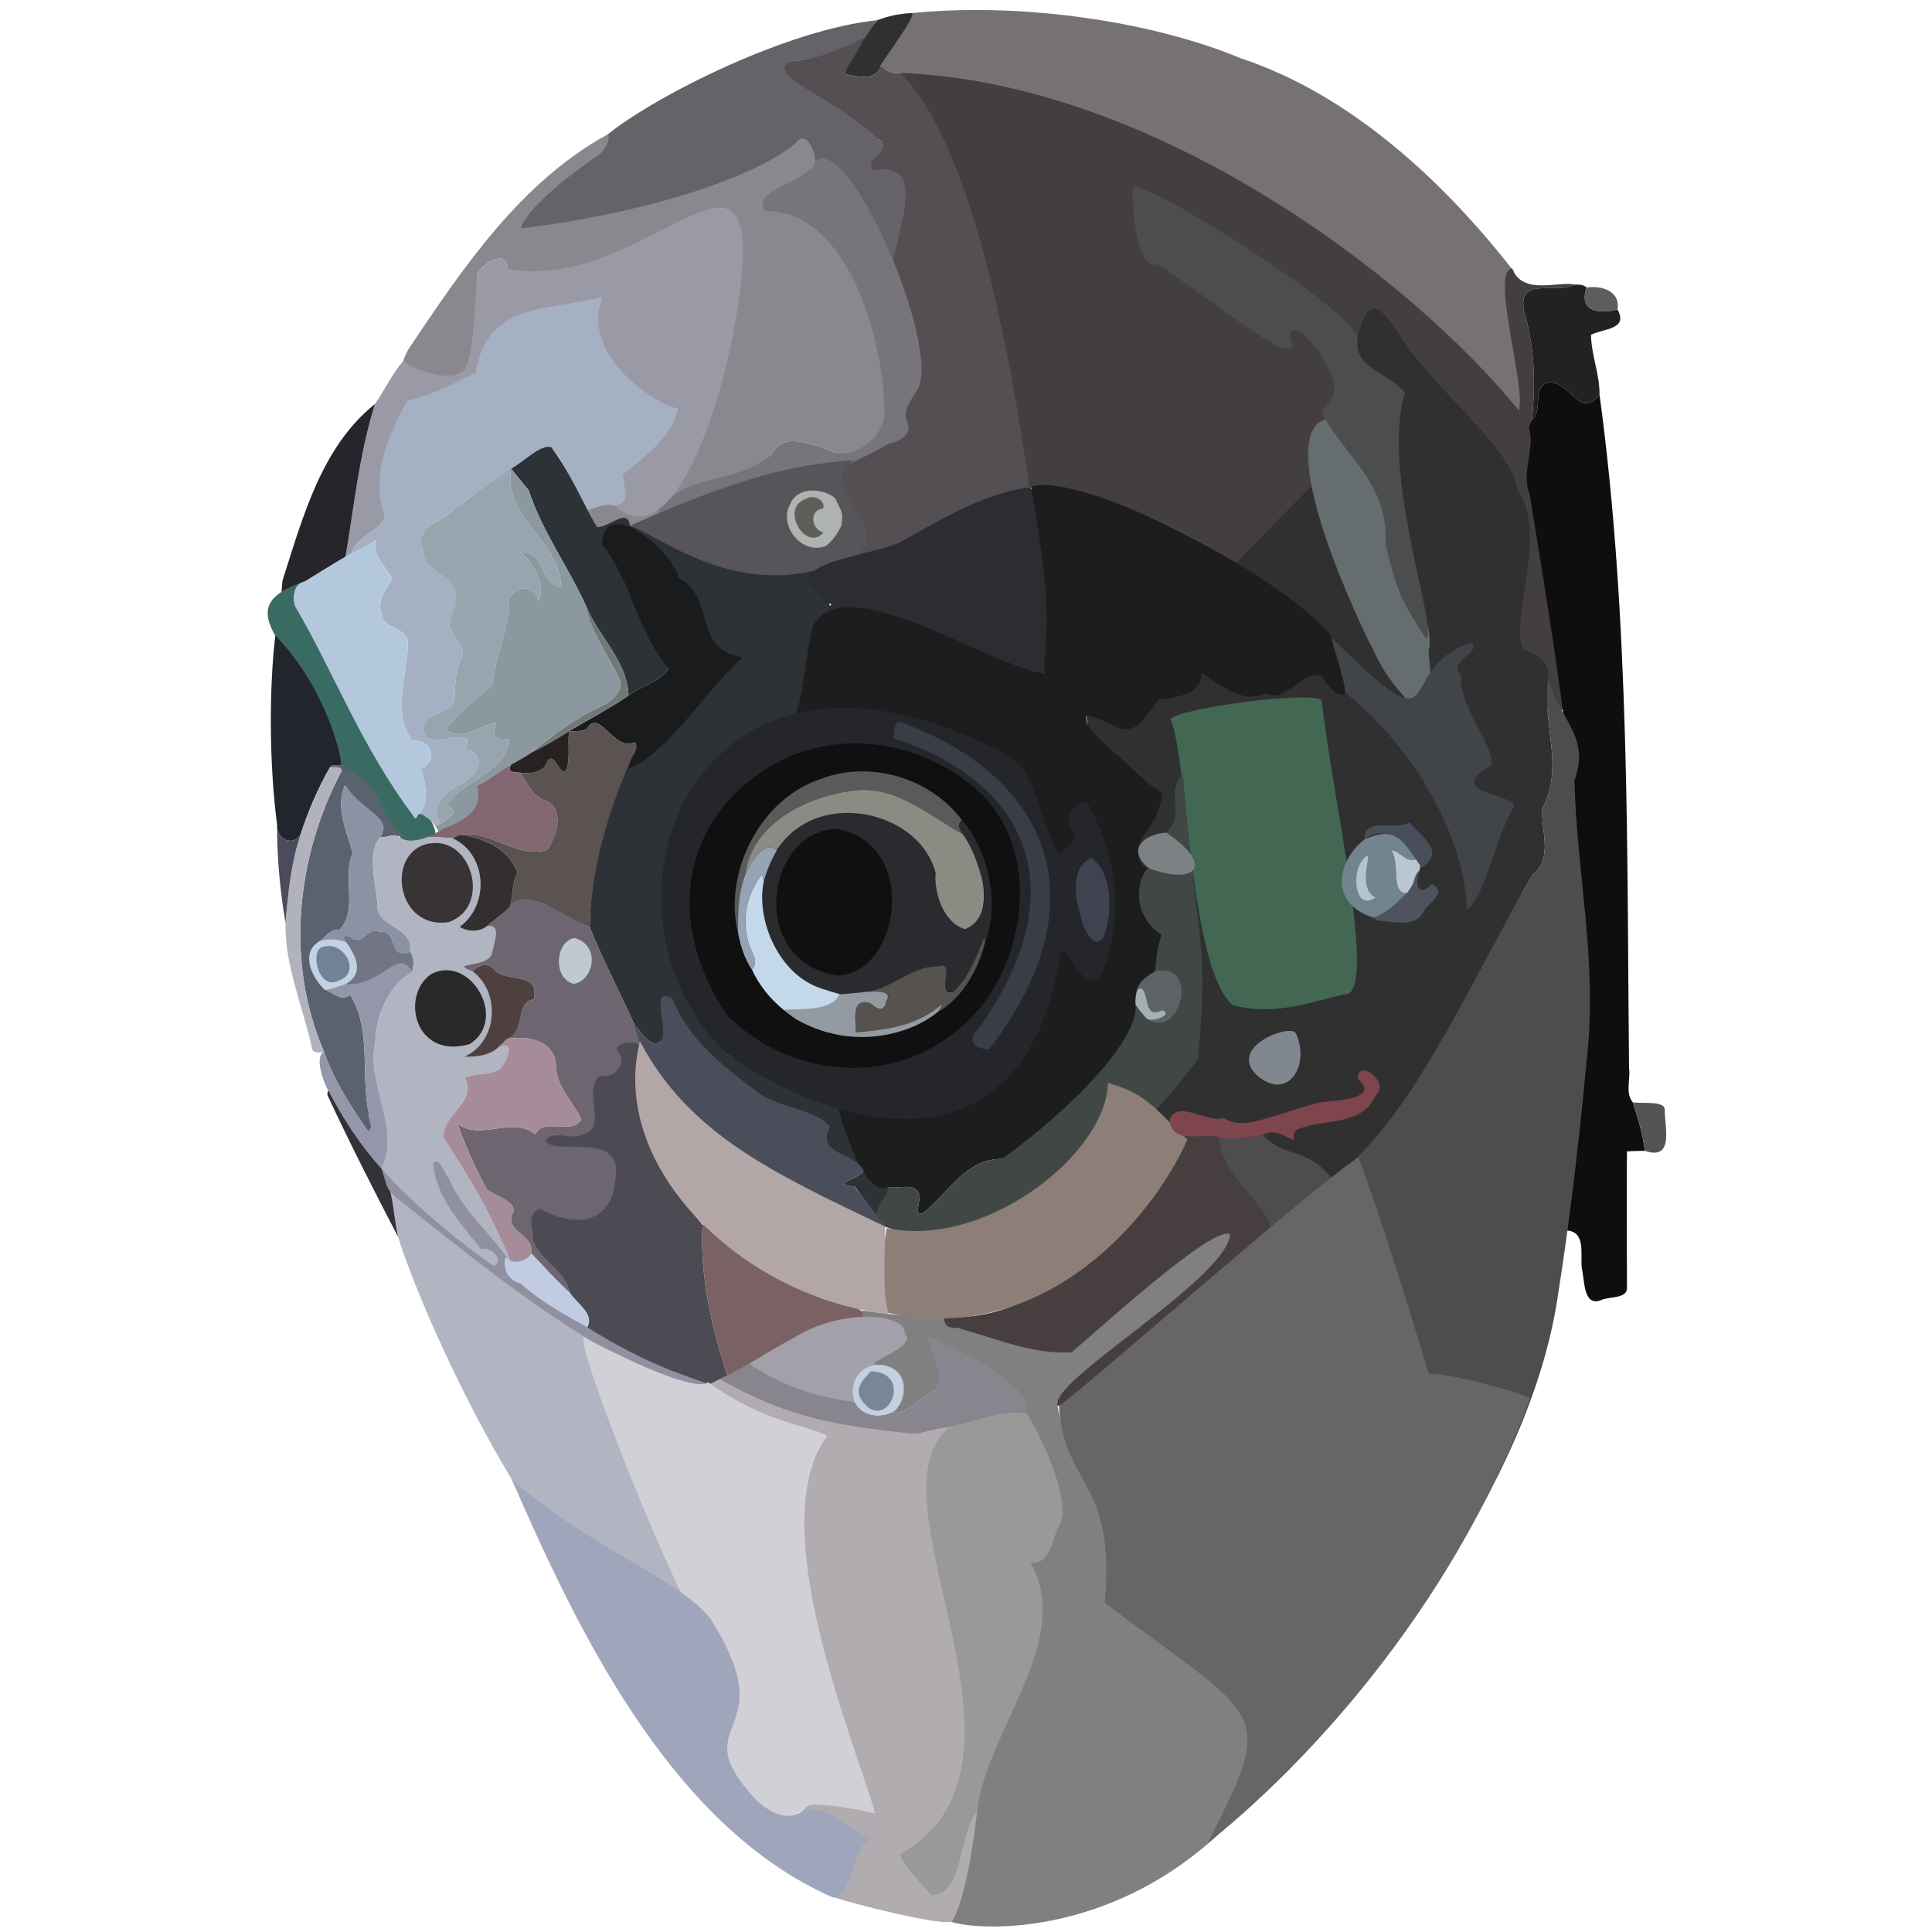 <?xml version="1.0" encoding="UTF-8" standalone="no"?>
<svg
   xmlns:dc="http://purl.org/dc/elements/1.1/"
   xmlns:cc="http://creativecommons.org/ns#"
   xmlns:rdf="http://www.w3.org/1999/02/22-rdf-syntax-ns#"
   xmlns:svg="http://www.w3.org/2000/svg"
   xmlns="http://www.w3.org/2000/svg"
   xmlns:sodipodi="http://sodipodi.sourceforge.net/DTD/sodipodi-0.dtd"
   xmlns:inkscape="http://www.inkscape.org/namespaces/inkscape"
   width="861pt"
   height="861pt"
   viewBox="0 0 861 861"
   version="1.1"
   id="svg2"
   inkscape:version="0.91 r13725"
   sodipodi:docname="head.svg">
  <defs
     id="defs302" />
  <sodipodi:namedview
     pagecolor="#ffffff"
     bordercolor="#666666"
     borderopacity="1"
     objecttolerance="10"
     gridtolerance="10"
     guidetolerance="10"
     inkscape:pageopacity="0"
     inkscape:pageshadow="2"
     inkscape:window-width="1839"
     inkscape:window-height="1056"
     id="namedview300"
     showgrid="false"
     inkscape:zoom="2.480869"
     inkscape:cx="316.60665"
     inkscape:cy="613.32657"
     inkscape:window-x="81"
     inkscape:window-y="24"
     inkscape:window-maximized="1"
     inkscape:current-layer="svg2" />
  <path
     fill="transparent"
     d=" M 0.00 0.00 L 861.00 0.00 L 861.00 861.00 L 0.00 861.00 L 0.00 0.00 Z"
     id="path4" />
  <path
     style="fill:#767273"
     d="M 543.125 5.562 C 531.082 5.578 519.244 6.127 507.812 7.281 C 497.781 19.293 493.744 26.818 490.75 36.156 C 492.863 39.119 496.163 41.062 499.875 40.688 C 614.855 44.175 770.261 136.196 845.625 228.688 C 858.013 221.175 829.606 152.113 843.469 151.375 C 804.361 101.006 752.188 52.675 691.375 32.531 C 651.071 15.697 595.313 5.497 543.125 5.562 z "
     id="path8"
     transform="scale(0.8,0.8)" />
  <path
     d="m 391.05,8.99 c 4.65,-1.86 10.03,-2.94 15.19,-3.16 2.951,0.176 -12.191,20.134 -13.64,23.09 -1.75,7.67 -10.52,5.14 -16.46,4.04 4.437,-9.818 8.234,-16.613 14.91,-23.97 z"
     id="path10"
     inkscape:connector-curvature="0"
     style="fill:#302f32"
     sodipodi:nodetypes="ccccc" />
  <path
     d="m 391.05,8.99 c -2.37,2.61 -3.922,5.81 -6.172,8.51 -10.09,4.95 -21.198,9.07 -32.558,9.82 18.897,23.54 30.92,23.388 38.8,34.56 21.741,15.47 31.66,47.201 2.239,80.898 C 376.785,62.354 285.787,92.241 255.25,109.38 c -12.706,1.319 -20.836,-2.672 -23.2,-7.62 3.748,-22.145 37.791,-27.545 38.84,-41.93 22.569,-18.008 80.805,-46.869 120.16,-50.84 z"
     id="path12"
     inkscape:connector-curvature="0"
     style="fill:#656268"
     sodipodi:nodetypes="ccccccccc" />
  <path
     d="m 352.32,27.32 c 11.36,-0.75 22.696,-5.44 32.786,-10.39 -2.36,5.49 -6.306,10.69 -8.966,16.03 5.94,1.1 14.71,3.63 16.46,-4.04 1.69,2.37 4.34,3.92 7.31,3.62 76.783,0.689 42.318,113.085 76.029,181.189 -33.872,5.244 -62.764,23.987 -93.594,38.691 -4.004,-16.177 -20.032,-32.005 -24.499,-43.133 10.345,-1.625 28.257,-8.993 29.663,-9.022 14.414,-9.016 7.749,-11.941 13.204,-24.521 C 372.246,146.592 428.042,69.051 389.37,75.84 383.74,71.08 399.96,66.96 391.12,61.88 372.229,43.36 339.959,33.431 352.32,27.32 Z"
     id="path14"
     inkscape:connector-curvature="0"
     style="fill:#534f52"
     sodipodi:nodetypes="ccccccccccccc" />
  <path
     d="M 401.179,32.477 C 515.239,36.903 629.149,124.155 676.84,182.86 c 3.326,-10.435 -12.864,-62.551 -2.9,-63.18 4.56,12.24 21.02,5.39 27.95,7.16 -8.78,4.49 -25.73,-4.05 -22.68,11.98 4.72,15.73 5.19,32.07 3.49,48.26 7.012,72.777 25.792,133.048 13.841,129.133 C 690.144,320.397 598.099,288.72 592.87,282.99 556.382,248.042 491.12,215.049 458.72,216.939 449.475,151.705 432.031,62.733 401.179,32.477 Z"
     id="path20"
     inkscape:connector-curvature="0"
     style="fill:#423f3e"
     sodipodi:nodetypes="cccccccccc" />
  <path
     d="m 408.73,173.82 c -2.42,4.22 -6.46,8.52 -4.58,13.71 2.86,6.4 -3.42,9.25 -8.29,10.28 -29.732,17.493 -41.779,13.803 -52.05,13.54 -18.701,6.255 -27.078,10.766 -50.34,20.11 0.33,-4.67 -2.1,-7.51 4.04,-9 9.3,-7.404 33.761,-18.198 46.33,-19.63 4.7,-11.65 20.36,-3.94 29.21,-0.87 55.726,-17.818 -17.847,-81.387 -32.17,-107.86 -7.003,-9.228 13.218,-12.597 19.74,-18.49 13.113,-29.357 60.268,80.536 48.11,98.21 z"
     id="path26"
     inkscape:connector-curvature="0"
     style="fill:#77747a"
     sodipodi:nodetypes="ccccccccccc" />
  <path
     d="m 182.68,154.65 c 23.96,-35.7 49.37,-73.51 88.21,-94.82 0,0 1.943,2.633 -3.099,8.481 C 256.135,76.384 235.75,91.31 232.05,101.76 279.104,96.41 333.901,81.221 354.67,63.71 c 4.67,-7.85 12.68,9.57 5.95,11.9 -7.184,7.045 -25.039,9.682 -19.74,18.49 37.834,-0.83 53.908,60.606 53.207,91.278 -1.25,9.38 -10.955,17.647 -21.037,16.582 -8.85,-3.07 -24.51,-10.78 -29.21,0.87 -18.765,13.404 -28.618,7.106 -46.33,19.63 -6.14,1.49 -3.71,4.33 -4.04,9 -3.88,2.22 -8.24,3.23 -12.69,2.8 -0.93,-8.17 -9.01,0.31 -14.57,0.65 -1.56,-2.53 -2.95,-5.15 -4.36,-7.75 3.91,-1.12 7.97,-3.13 12.09,-1.9 0,0 -16.325,-73.662 -47.66,-105.45 -0.42,-9.15 -11.88,-2.58 -13.58,2.76 -0.751,7.878 11.716,37.992 -7.52,43.69 -6.277,3.867 -16.241,1.723 -23.65,-0.73 C 177.131,164.743 180.79,157.41 182.68,154.65 Z"
     id="path28"
     inkscape:connector-curvature="0"
     style="fill:#8a878e"
     sodipodi:nodetypes="ccccccccccccccccccccc" />
  <path
     d="M 329.417,99.276 C 338.625,119.305 308.869,258.047 273.94,225.26 c 5.939,-5.933 3.81,-8.51 3.75,-13.82 22.997,-68.113 -111.426,-0.487 -106.1,18.9 -2.34,6.74 -12.94,8.46 -14.58,16.11 -1,0.56 -2.01,1.12 -3.02,1.67 3.88,-22.76 6.14,-46.02 13.14,-68.09 4.3,-6.3 7.64,-13.39 12.59,-19.18 4.392,3.732 19.599,9.118 25.46,5.41 6.285,-2.978 5.878,-27.488 7.52,-43.69 1.7,-5.34 13.16,-11.91 13.58,-2.76 49.609,9.229 94.217,-45.882 103.137,-20.534 z"
     id="path30"
     inkscape:connector-curvature="0"
     style="fill:#9a9aa6"
     sodipodi:nodetypes="cccccccccccc" />
  <path
     d="m 623.7,149.32 c 13.652,22.539 51.171,51.345 52.33,68.62 14.41,19.695 -3.415,57.359 2.75,71.26 5.85,2.28 11.88,5.14 11.22,12.84 -3.11,19.93 7.43,39.62 -2.63,58.18 -0.8,9.52 5.09,22.66 -4.47,29.71 -27.9,48.706 -53.18,113.021 -110.798,165.607 -16.858,-2.344 -57.275,11.902 -64.454,-1.437 C 475.252,513.892 496.672,376.616 483.98,318.98 c 11.985,-9.899 67.426,-70.559 142.1,-143.91 -6.75,-9.36 -23.18,-9.97 -21.06,-24.88 3.087,-9.911 5.574,-22.152 18.68,-0.87 z"
     id="path46"
     inkscape:connector-curvature="0"
     style="fill:#303031"
     sodipodi:nodetypes="cccccccccccc" />
  <path
     fill="#232223"
     d=" M 679.21 138.82 C 676.16 122.79 693.11 131.33 701.89 126.84 C 703.66 126.79 705.68 126.81 707.06 128.13 C 703.59 138.34 711.76 140.23 720.84 137.94 C 725.88 146.89 714.41 146.44 709.04 149.20 C 709.15 158.20 712.96 166.90 712.83 175.86 C 703.79 187.32 699.75 169.29 689.88 170.45 C 682.43 172.63 687.92 182.96 682.70 187.08 C 684.40 170.89 683.93 154.55 679.21 138.82 Z"
     id="path40" />
  <path
     fill="#5e5d5c"
     d=" M 707.06 128.13 C 713.95 127.13 722.23 129.79 720.84 137.94 C 711.76 140.23 703.59 138.34 707.06 128.13 Z"
     id="path42" />
  <path
     d="m 268.65,132.14 c -11.181,27.664 27.646,50.209 33.43,49.77 -2.69,13.27 -14.28,21.06 -24.39,29.53 0.06,5.31 4.07,12.96 -3.75,13.82 -4.12,-1.23 -8.18,0.78 -12.09,1.9 -5.73,-9.07 -9.22,-19.87 -16.2,-27.94 -5.95,-0.37 -11.682,7.538 -17.182,9.418 -7.942,7.099 -11.598,7.303 -25.258,17.512 -5.59,7.02 -19.45,7.75 -14.62,19.53 8.813,15.989 25.782,14.096 12.33,30.21 -3.04,6.67 8.83,11.92 4.33,18.22 -2.18,5.62 -2.7,11.63 -2.66,17.6 -2.16,7.27 -16.02,5.57 -13.64,15.24 3.33,7.69 24.07,-4.88 18.35,6.97 11.57,2.37 4.21,13.27 -3.22,16.18 -6.21,3.31 -12.82,9.95 -7.72,16.9 -0.57,0.32 -1.7,0.98 -2.27,1.31 -0.65,-0.89 -1.34,-1.74 -2.06,-2.56 -2.39,-0.48 -4.78,-0.68 -7.14,-1.2 7.21,-4.91 4.8,-15.32 2.78,-21.82 7.51,-3.79 5.26,-13.32 -3.95,-12.59 -9.59,-12.87 -1.56,-30.21 -2.01,-44.82 -1.75,-5.93 -10.78,-5.16 -11.58,-11.58 -2.53,-5.99 2.02,-10.98 4.73,-15.83 -2.94,-5.47 -9.09,-10.06 -7.29,-17.09 -3.53,1.86 -6.78,4.28 -10.56,5.63 1.64,-7.65 12.24,-9.37 14.58,-16.11 -6.65,-17.72 1.13,-36.16 10,-51.74 12.612,-3.273 19.076,-6.773 30.39,-12.59 5.308,-32.469 33.367,-26.954 56.67,-33.87 z"
     id="path44"
     inkscape:connector-curvature="0"
     style="fill:#a5b0c3"
     sodipodi:nodetypes="cccccccccccccccccccccccccccccc" />
  <path
     d="m 617.46,242.45 c 7.663,11.346 10.04,28.494 13.97,26.15 4.594,5.889 6.745,15.293 5.25,21.74 0.57,15.3 6.91,29.21 5.21,44.79 -7.78,-4.86 -6.93,-16.21 -13.78,-22.15 -13.489,-14.137 -14.89,-22.078 -18.45,-27.75 -74.341,-157.829 32.812,-89.584 7.8,-42.78 z"
     id="path52"
     inkscape:connector-curvature="0"
     style="fill:#666d6e"
     sodipodi:nodetypes="ccccccc" />
  <path
     d="m 682.7,187.08 c 5.22,-4.12 -0.27,-14.45 7.18,-16.63 9.87,-1.16 13.91,16.87 22.95,5.41 13.682,100.422 12.191,206.989 13.15,300.14 0.78,4.93 -1.87,11.08 1.71,15.29 2.19,7.02 4.51,14.18 5.31,21.58 -2.67,0.01 -5.32,0.09 -7.95,0.24 -0.17,19.97 -0.01,39.94 0,59.92 0.82,6.16 -7.96,4.52 -11.67,6.42 -7.89,2.97 -7.12,-9.08 -8.47,-14.33 -0.66,-6.36 2.14,-17.03 -7.78,-16.78 19.925,-111.684 2.304,-220.011 -15.45,-328.12 -3.96,-9.31 2.72,-21.54 -0.35,-29.37 0.35,-1.29 0.85,-2.53 1.37,-3.77 z"
     id="path60"
     inkscape:connector-curvature="0"
     style="fill:#0e0e0e"
     sodipodi:nodetypes="cccccccccccccc" />
  <path
     d="m 125.87,258.83 c 9.01,-28.08 17.33,-59.72 41.26,-78.8 -7,22.07 -9.26,45.33 -13.14,68.09 -6.1,3.49 -11.99,7.32 -17.99,10.96 -7.629,3.766 -2.574,11.363 -10.91,12.07 0.07,-4.12 0.42,-8.22 0.78,-12.32 z"
     id="path66"
     inkscape:connector-curvature="0"
     style="fill:#26252c"
     sodipodi:nodetypes="cccccc" />
  <path
     d="m 245.65,199.22 c 8.959,11.941 13.496,24.172 20.56,35.69 5.56,-0.34 13.64,-8.82 14.57,-0.65 22.1,6.84 65.263,14.396 82.328,19.868 -1.939,11.486 7.439,9.082 6.503,15.565 33.826,9.941 -58.446,176.302 -45.431,200.167 25.909,16.865 49.265,11.485 68.12,23.89 3.95,3.66 -4.58,7.97 0.62,11.55 -10.835,3.859 -3.507,23.065 2.78,23.74 l 0.6,0.55 c -0.363,3.965 7.344,17.103 -1.88,17.01 -4.502,-5.898 -9.705,-12.191 -13.38,-17.72 -11.68,-1.2 1.71,-3.45 3.96,-7.11 -22.296,-5.716 -70.892,-41.973 -85.689,-75.958 C 295.303,449.806 298.79,459.22 294.29,464.33 c -4.88,2.89 -8.22,-4.41 -11.39,-7.37 -6.53,-14.67 -14.43,-29.38 -20.09,-43.77 1.894,-72.138 18.218,-89.417 68.36,-120.22 -20.795,6.062 -15.297,-27.179 -28.63,-35.58 -7.35,-9.26 -14.73,-22.9 -28.48,-21.55 4.744,28.423 -1.752,12.846 24.01,62.25 -4.35,5.91 -12.28,7.55 -17.99,11.87 -0.46,-15.5 -13.57,-26.36 -19.04,-40.19 -7.94,-17.37 -19.55,-33.21 -25.47,-51.37 -2.72,-3.07 -5.16,-6.37 -7.8,-9.51 5.799,-3.173 13.034,-10.885 17.88,-9.67 z"
     id="path72"
     inkscape:connector-curvature="0"
     style="fill:#2d3237"
     sodipodi:nodetypes="cccccccccccccccccccccccccc" />
  <path
     d="m 227.77,208.89 c -3.86,21.69 22.35,32.61 22.31,53.03 -9.87,-2.42 -6.88,-16.66 -18.29,-15.98 6.62,5.02 11.26,15.59 8.34,21.96 -2.92,-7.27 -9.42,-7.52 -13.19,-0.95 -0.02,13.16 -6.21,25.35 -7.59,38.4 -7.22,6 -14.87,11.96 -20.55,19.67 6.11,5.8 15.01,-1.78 22.31,-2.88 -1.81,5.4 -0.91,8.47 5.89,7.11 -1.08,15.15 -20.62,18.17 -28.24,29.77 6.83,1.93 1.65,5.6 -2.4,7.98 -5.1,-6.95 1.51,-13.59 7.72,-16.9 7.43,-2.91 14.79,-13.81 3.22,-16.18 5.72,-11.85 -15.02,0.72 -18.35,-6.97 -2.38,-9.67 11.48,-7.97 13.64,-15.24 -0.04,-5.97 0.48,-11.98 2.66,-17.6 4.5,-6.3 -7.37,-11.55 -4.33,-18.22 9.11,-21.795 -10.201,-17.036 -12.33,-30.21 -4.83,-11.78 9.03,-12.51 14.62,-19.53 11.124,-8.04 23.168,-16.116 24.56,-17.26 z"
     id="path74"
     inkscape:connector-curvature="0"
     style="fill:#98a5af"
     sodipodi:nodetypes="cccccccccccccccccccc" />
  <path
     d="m 250.08,261.92 c 0.04,-20.42 -26.17,-31.34 -22.31,-53.03 2.64,3.14 5.08,6.44 7.8,9.51 5.92,18.16 17.53,34 25.47,51.37 1.98,12.2 10.63,22.67 15.44,33.85 0.91,9.53 -12.55,11.85 -18.43,16.47 -7.56,4.15 -14.08,9.88 -20.9,15.1 -3.02,2.03 -6.16,3.86 -9.37,5.55 -5.33,2.71 -9.69,7.01 -15.28,9.35 6.516,19.494 -5.643,14.893 -17.12,20.41 -0.32,-0.55 -0.96,-1.64 -1.29,-2.19 0.57,-0.33 1.7,-0.99 2.27,-1.31 4.05,-2.38 9.23,-6.05 2.4,-7.98 7.62,-11.6 27.16,-14.62 28.24,-29.77 -6.8,1.36 -7.7,-1.71 -5.89,-7.11 -7.3,1.1 -16.2,8.68 -22.31,2.88 5.68,-7.71 13.33,-13.67 20.55,-19.67 1.38,-13.05 7.57,-25.24 7.59,-38.4 3.77,-6.57 10.27,-6.32 13.19,0.95 2.92,-6.37 -1.72,-16.94 -8.34,-21.96 11.41,-0.68 8.42,13.56 18.29,15.98 z"
     id="path76"
     inkscape:connector-curvature="0"
     style="fill:#8c98a0"
     sodipodi:nodetypes="ccccccccccccccccccccc" />
  <path
     d="m 380.521,204.965 c -18.079,11.835 19.632,31.286 0.225,42.65 -47.58,24.168 -86.192,-8.816 -99.966,-13.356 58.945,-26.252 79.313,-27.111 99.741,-29.295 z"
     id="path78"
     inkscape:connector-curvature="0"
     style="fill:#57555a"
     sodipodi:nodetypes="cccc" />
  <path
     d="m 458.9,217.158 c 10.71,8.931 8.207,74.376 6.2,82.822 -7.713,1.807 -70.072,-25.447 -96.97,-25.81 3.04,-2.53 1.95,-11.74 6.96,-8.27 3.44,4.13 -4.761,6.205 -9.131,-0.335 -19.388,-13.594 16.659,-17.161 31.871,-22.625 5.677,-1.095 34.925,-22.633 61.07,-25.782 z"
     id="path80"
     inkscape:connector-curvature="0"
     style="fill:#2c2d32"
     sodipodi:nodetypes="ccccccc" />
  <path
     d="M 459.545,216.836 C 484.374,210.129 572.64,257.866 592.87,282.99 c 3.02,8.11 8.06,15.6 7.81,24.7 -3.38,6.18 -9.24,-3.29 -12.01,-6.37 -8.26,-3.06 -15.81,12.59 -24.43,7.62 -8.986,4.068 -16.065,-0.35 -28.72,-9.15 0.29,10.28 -12.25,10.95 -19.54,12.16 -15.107,23.178 -15.954,9.153 -32,7.03 -0.12,6.67 7.07,10.38 10.85,15.24 8.46,5.89 13.88,13.88 23.13,19 -0.4,6.94 -3.9,13.27 -8.08,18.67 -3.02,3.9 -4.47,13.78 2.13,15.1 -10.138,13.975 6.859,21.982 5.56,29.6 -1.5,5.26 -2.56,10.63 -2.65,16.13 -3.24,2.05 -6.97,4.17 -8.05,8.15 -0.7,2.25 -1.01,4.62 -0.79,6.97 2.568,13.933 -37.377,57.509 -59.53,68.64 -16.31,-0.08 -23.82,15.22 -35.06,24.05 -4.93,2.59 -0.66,-6.44 -1.9,-8.17 -1.54,-5.8 -9.84,-2.21 -13.89,-3.32 -22.967,9.694 -47.506,-144.056 -41.501,-210.838 2.915,-0.208 6.264,-39.095 8.771,-40.324 14.866,-24.36 79.693,19.882 102.129,22.102 3.138,-32.952 0.21,-47.261 -5.555,-83.144 z"
     id="path82"
     inkscape:connector-curvature="0"
     style="fill:#1e1d1e"
     sodipodi:nodetypes="cccccccccccccccccccccccc" />
  <path
     d="m 352.34,224.33 c 3.18,-7.6 14.39,-6.84 19.83,-2.34 3.641,7.367 3.385,6.568 2.84,12.1 -1.57,3.49 -3.84,6.71 -6.8,9.14 -10.82,4.47 -21.73,-9.21 -15.87,-18.9 z"
     id="path84"
     inkscape:connector-curvature="0"
     style="fill:#afb3af"
     sodipodi:nodetypes="ccccc" />
  <path
     fill="#5f5e5b"
     d=" M 359.38 222.24 C 362.36 220.23 367.95 222.79 366.86 226.59 C 360.52 227.23 361.36 235.89 366.95 237.29 C 359.34 246.43 346.97 226.33 359.38 222.24 Z"
     id="path86" />
  <path
     d="m 268.23,242.73 c 0.998,-22.188 30.137,1.038 34.31,14.66 16.878,9.683 5.816,32.121 28.63,35.58 -15.621,12.867 -33.634,43.388 -51.186,49.486 1.05,-5.19 4.786,-9.31 3.026,-11.676 -9.93,4.49 -15.77,-15.98 -21.8,-5.57 -2.37,0.62 -4.89,0.81 -7.55,0.59 8.8,-5.28 17.97,-9.98 26.42,-15.84 5.71,-4.32 13.64,-5.96 17.99,-11.87 -14.192,-16.679 -17.678,-41.535 -29.84,-55.36 z"
     id="path88"
     inkscape:connector-curvature="0"
     style="fill:#1a1b1d"
     sodipodi:nodetypes="cccccccccc" />
  <path
     fill="#b4c8dd"
     d=" M 157.01 246.45 C 160.79 245.10 164.04 242.68 167.57 240.82 C 165.77 247.85 171.92 252.44 174.86 257.91 C 172.15 262.76 167.60 267.75 170.13 273.74 C 170.93 280.16 179.96 279.39 181.71 285.32 C 182.16 299.93 174.13 317.27 183.72 330.14 C 192.93 329.41 195.18 338.94 187.67 342.73 C 189.69 349.23 192.10 359.64 184.89 364.55 C 168.22 348.11 160.75 324.20 148.73 304.28 C 142.78 293.13 136.64 281.93 131.61 270.34 C 130.03 266.12 130.71 259.82 136.00 259.08 C 142.00 255.44 147.89 251.61 153.99 248.12 C 155.00 247.57 156.01 247.01 157.01 246.45 Z"
     id="path90" />
  <path
     d="m 136,259.08 c -5.29,0.74 -5.97,7.04 -4.39,11.26 17.986,30.913 29.484,62.72 53.28,94.21 2.36,0.52 -0.732,-5.084 7.14,1.2 8.391,14.511 -10.642,14.165 -14.064,6.736 C 168.126,357.781 156.972,346.178 151.95,340.89 141.525,291.681 94.756,272.696 136,259.08 Z"
     id="path94"
     inkscape:connector-curvature="0"
     style="fill:#396b63"
     sodipodi:nodetypes="ccccccc" />
  <path
     fill="#707976"
     d=" M 261.04 269.77 C 266.51 283.60 279.62 294.46 280.08 309.96 C 271.63 315.82 262.46 320.52 253.66 325.80 C 248.33 329.24 242.90 332.52 237.15 335.19 C 243.97 329.97 250.49 324.24 258.05 320.09 C 263.93 315.47 277.39 313.15 276.48 303.62 C 271.67 292.44 263.02 281.97 261.04 269.77 Z"
     id="path96" />
  <path
     d="m 451.88,338.18 c 10.71,10.82 12.43,28.96 20.05,43.11 2.38,-3.3 8.73,-5.9 6.47,-10.66 -4.79,-6.36 -0.83,-11.52 5.78,-13.64 10.05,18.14 15.86,39.97 11.41,60.55 -6.884,41.26 -20.314,2.525 -22.83,6.2 -15.122,102.377 -99.008,80.953 -148.58,46.12 C 292.33,440.01 285.3,389.12 307.8,351.8 347.365,293.149 416.599,318.426 451.88,338.18 z"
     id="path98"
     inkscape:connector-curvature="0"
     style="fill:#24262c"
     sodipodi:nodetypes="ccccccccc" />
  <path
     d="m 122.698,283.162 c 23.957,24.993 30.006,56.461 29.252,57.728 -1.58,0.28 -3.79,-0.38 -4.9,1.03 -5.42,9.48 -9.76,19.57 -13.11,29.97 -3.69,5.81 -10.97,1.7 -10.45,-4.3 -3.59,-27.324 -3.56,-61.234 -0.792,-84.428 z"
     id="path100"
     inkscape:connector-curvature="0"
     style="fill:#22252c"
     sodipodi:nodetypes="cccccc" />
  <path
     d="m 655.78,286.26 c 4.67,5.05 -11.37,8.3 -4.51,14.42 -2.349,12.641 16.174,33.215 13.14,40.54 -21.58,12.149 10.391,12.71 10.32,17.93 -9.582,17.586 -12.92,40.209 -20.95,46.47 -1.308,-36.055 -26.423,-74.9 -54.542,-97.191 1.13,-3.62 -8.456,-29.141 -5.156,-23.621 52.722,51.979 25.944,13.284 61.698,1.451 z"
     id="path102"
     inkscape:connector-curvature="0"
     style="fill:#414449"
     sodipodi:nodetypes="cccccccc" />
  <path
     id="path106"
     transform="scale(0.8,0.8)"
     style="fill:#4d4d4d"
     d="m 862.5,377.551 c -3.888,24.913 9.288,49.525 -3.287,72.725 -1,11.9 6.362,28.324 -5.588,37.137 -37.871,65.641 -67.893,137.364 -111.49,169.119 -16.106,-18.94 -25.602,-10.442 -38.646,-24.369 -7.975,1.762 -16.163,2.775 -24.301,1.475 -12.896,13.733 43.764,51.225 -11.6,99.852 -0.477,0.353 101.139,134.903 48.699,254.125 58.945,-64.044 138.088,-167.527 151.926,-268.375 4.523,-28.573 10.56,-73.046 15.868,-130.363 5.809,-54.323 -5.696,-101.693 -7.019,-154.093 9.1,-24.775 -8.412,-33.244 -14.562,-57.232 z"
     inkscape:connector-curvature="0"
     sodipodi:nodetypes="cccccccccccc" />
  <path
     d="m 589.02,311.97 c 3.998,39.02 23.705,123.862 12.085,130.815 -12.387,2.086 -31.779,10.759 -51.84,5.081 C 529.84,430.616 529.591,339.362 521.655,320.378 526.66,315.407 583.139,307.973 589.02,311.97 Z"
     id="path108"
     inkscape:connector-curvature="0"
     style="fill:#426853"
     sodipodi:nodetypes="ccccc" />
  <path
     d="m 533.89,471.899 c -31.188,42.307 -88.483,93.759 -139.54,74.751 -10.044,-3.739 1.861,-13.147 1.35,-17.611 4.05,1.11 12.35,-2.48 13.89,3.32 1.24,1.73 -3.03,10.76 1.9,8.17 11.24,-8.83 18.75,-24.13 35.06,-24.05 19.628,-13.796 61.179,-49.684 59.53,-68.64 1.54,2.15 3.17,4.25 5.02,6.16 14.81,10.25 24.08,-25.37 3.82,-21.28 0.09,-5.5 1.15,-10.87 2.65,-16.13 -15.749,-10.75 -8.942,-28.732 -5.56,-29.6 22.504,6.597 19.82,-4.488 7.81,-15.91 9.076,-9.765 -1.015,-15.875 7.278,-26.56 7.171,81.933 11.539,75.902 6.792,127.38 z"
     id="path110"
     inkscape:connector-curvature="0"
     style="fill:#404744"
     sodipodi:nodetypes="cscccccccccccc" />
  <path
     d="m 400.38,321.452 c 68.853,24.767 90.214,81.863 40.35,146.258 -11.14,-0.85 -6.637,-7.712 -5.271,-8.37 50.189,-70.398 13.235,-114.478 -36.921,-130.153 -0.96,-2.1 0.442,-7.045 1.842,-7.735 z"
     id="path112"
     inkscape:connector-curvature="0"
     style="fill:#393d46"
     sodipodi:nodetypes="ccccc" />
  <path
     d="m 261.21,325.21 c 6.03,-10.41 11.87,10.06 21.8,5.57 2.08,2.78 -1.19,5.65 -2,8.24 -10.35,23.41 -17.56,48.41 -18.2,74.17 -10.967,-3.567 -28.271,-19.114 -35.6,-9 1.51,-5.04 0.83,-10.54 3.46,-15.26 -4.18,-10.82 -14.44,-15.02 -25.09,-16.99 13.28,-2.15 24.83,10.94 38.14,6.83 4.13,-5.79 8.06,-16.9 0.26,-21.68 -6.44,-1.38 -8.8,-7.85 -12.14,-12.74 4.57,0.69 10.98,-0.16 12.26,-5.4 3.43,-4.23 5.7,8.84 8.52,3.61 1.59,-5.51 0.19,-11.21 1.04,-16.76 2.66,0.22 5.18,0.03 7.55,-0.59 z"
     id="path114"
     inkscape:connector-curvature="0"
     style="fill:#5b5351"
     sodipodi:nodetypes="cccccccccccccc" />
  <path
     fill="#272121"
     d=" M 237.15 335.19 C 242.90 332.52 248.33 329.24 253.66 325.80 C 252.81 331.35 254.21 337.05 252.62 342.56 C 249.80 347.79 247.53 334.72 244.10 338.95 C 242.82 344.19 236.41 345.04 231.84 344.35 C 229.10 344.18 225.74 344.25 227.78 340.74 C 230.99 339.05 234.13 337.22 237.15 335.19 Z"
     id="path116" />
  <path
     d="M 352.617,336.803 C 380.411,325.612 411.058,332.072 433.6,350.41 c 29.48,24.3 25.32,70.84 3.34,98.56 -32.818,38.706 -85.087,32.079 -113.266,3.045 -32.653,-49.964 -13.069,-96.895 28.943,-115.213 z"
     id="path118"
     inkscape:connector-curvature="0"
     style="fill:#101011"
     sodipodi:nodetypes="ccccc" />
  <path
     d="m 151.95,340.89 c 21.703,11.173 14.973,20.796 27.612,31.482 -1.58,1.32 -0.582,-1.032 -2.012,0.458 -2.64,-1.4 -5.26,0.56 -7.99,0.34 1.732,-12.557 -6.658,-8.322 -15.79,-23.32 -4.53,9.95 0.95,21.02 3.43,30.3 -4.89,10.85 2.67,25.7 -6.11,34.42 -4.02,-0.79 -6.16,3.53 -9.28,5.28 -6.06,5.48 -3.104,16 3.11,21.26 3.78,1.28 7.15,5.37 11.1,2.26 9.85,15.68 4.52,35.28 8.37,53.04 -0.37,2.53 2.64,6.35 -0.38,7.76 -7.79,-11.21 -15.45,-23.11 -19.9,-36.2 -16.9,-39.44 -11.98,-85.69 7.56,-123.27 1.9,-3.54 -2.39,-2.63 -4.62,-2.78 1.11,-1.41 3.32,-0.75 4.9,-1.03 z"
     id="path120"
     inkscape:connector-curvature="0"
     style="fill:#5b626f"
     sodipodi:nodetypes="cccccccccccccccc" />
  <path
     d="m 212.5,350.09 c 5.59,-2.34 9.95,-6.64 15.28,-9.35 -2.04,3.51 1.32,3.44 4.06,3.61 3.34,4.89 5.7,11.36 12.14,12.74 7.8,4.78 3.87,15.89 -0.26,21.68 -13.31,4.11 -24.86,-8.98 -38.14,-6.83 -1.39,0.28 -2.61,1 -3.85,1.64 -3.63,-0.21 -7.24,-0.64 -10.87,-0.66 1.6,-0.63 3.13,-1.42 4.52,-2.42 5.33,-3.069 21.389,-6.685 17.12,-20.41 z"
     id="path122"
     inkscape:connector-curvature="0"
     style="fill:#826772"
     sodipodi:nodetypes="cccccccccc" />
  <path
     fill="#b2b2bc"
     d=" M 147.05 341.92 C 149.28 342.07 153.57 341.16 151.67 344.70 C 132.13 382.28 127.21 428.53 144.11 467.97 L 144.07 468.91 C 142.17 469.08 139.35 469.56 139.00 466.98 C 134.96 448.43 126.89 430.43 127.23 411.26 C 128.36 397.97 129.72 384.63 133.94 371.89 C 137.29 361.49 141.63 351.40 147.05 341.92 Z"
     id="path124" />
  <path
     fill="#5a5a5b"
     d=" M 366.01 347.05 C 388.10 338.70 414.71 346.74 428.79 365.59 C 426.20 367.48 427.84 369.83 429.27 371.89 C 413.85 363.35 398.63 349.33 379.30 352.44 C 358.76 355.33 334.71 367.33 332.01 390.14 C 328.84 398.39 328.79 407.30 328.96 416.02 C 322.21 389.62 338.21 356.14 366.01 347.05 Z"
     id="path126" />
  <path
     d="m 157.2,380.15 c -2.48,-9.28 -7.96,-20.35 -3.43,-30.3 8.144,12.256 21.566,14.087 15.79,23.32 -5.99,5.76 -2.3,19.75 -1.39,28.69 -1.57,11.87 16.19,10.26 14.7,22.31 -10.72,3.59 -4.6,-9.48 -13.67,-8.94 -6.26,-2.13 -6.86,6.48 -12.85,2.47 -2.76,-1.19 -4.1,-0.72 -2.34,2.12 -4.05,-0.52 -8.22,-1.25 -12.2,0.03 3.12,-1.75 5.26,-6.07 9.28,-5.28 8.78,-8.72 1.22,-23.57 6.11,-34.42 z"
     id="path128"
     inkscape:connector-curvature="0"
     style="fill:#8a93a4"
     sodipodi:nodetypes="ccccccccccc" />
  <path
     d="m 332.01,390.14 c 2.7,-22.81 26.75,-34.81 47.29,-37.7 19.33,-3.11 34.55,10.91 49.97,19.45 3.95,5.67 14.604,25.511 5.853,40.163 -1.42,12.03 -20.562,-4.946 -18.233,-23.063 -8.92,-30.39 -53.27,-34.38 -70.68,-10.15 -6.08,-4.67 -11.91,6.04 -14.2,11.3 z"
     id="path130"
     inkscape:connector-curvature="0"
     style="fill:#8a8c83"
     sodipodi:nodetypes="ccccccc" />
  <path
     d="m 416.89,388.99 c -0.51,9.14 3.47,22.14 13.15,25.08 9.03,-3.41 10.02,-15.1 7.34,-23.3 -1.89,-6.59 -4.16,-13.21 -8.11,-18.88 -1.43,-2.06 -3.07,-4.41 -0.48,-6.3 12.26,14 16.65,38.08 10.25,54.2 -0.1,-0.49 -0.3,-1.47 -0.41,-1.96 -3.51,8.55 -6.96,17.8 -13.76,24.17 -17.088,-3.339 -36.292,3.018 -50.54,1.1 -21.053,-3.297 -38.272,-20.437 -34.03,-49.88 10.387,-45.434 68.822,-35.594 76.59,-4.23 z"
     id="path134"
     inkscape:connector-curvature="0"
     style="fill:#2a2b2e"
     sodipodi:nodetypes="ccccccccccc" />
  <path
     d="m 628.05,366.5 c 5.15,6.2 17.16,13.39 4.82,20.48 -0.58,-1.36 -1.13,-2.73 -1.83,-4.02 -5.682,-9.079 -14.61,-15.563 -22.91,-8.88 -0.75,-10.2 13.7,-3.72 19.92,-7.58 z"
     id="path138"
     inkscape:connector-curvature="0"
     style="fill:#494f5a"
     sodipodi:nodetypes="ccccc" />
  <path
     fill="#4a4b5c"
     d=" M 123.49 367.59 C 122.97 373.59 130.25 377.70 133.94 371.89 C 129.72 384.63 128.36 397.97 127.23 411.26 C 124.81 396.91 123.40 382.05 123.49 367.59 Z"
     id="path140" />
  <path
     d="m 373.33,369.43 c 36.927,7.195 27.38,64.925 -0.2,65.31 -40.441,-6.224 -31.837,-65.305 0.2,-65.31 z"
     id="path142"
     inkscape:connector-curvature="0"
     style="fill:#101010"
     sodipodi:nodetypes="ccc" />
  <path
     d="m 519.82,371.08 c 21.484,14.609 13.47,23.614 -7.81,15.91 -10.837,-8.884 -1.161,-15.553 7.81,-15.91 z"
     id="path144"
     inkscape:connector-curvature="0"
     style="fill:#7d8184"
     sodipodi:nodetypes="ccc" />
  <path
     d="m 169.56,373.17 c 2.73,0.22 5.35,-1.74 7.99,-0.34 3.95,3.03 9.05,1.64 13.31,0.09 3.63,0.02 7.24,0.45 10.87,0.66 15.39,7.15 16.52,29.67 3.12,39.46 3.23,2.2 8.77,2.48 12.1,-0.26 6.85,-1.24 3.11,7.45 2.39,11.59 -1.21,7.47 -20.32,4.07 -8.69,8.57 12.68,9.48 11.05,31.65 -3.91,38.02 5.25,0.05 11.1,-0.34 15.18,-4.05 8.44,-3.93 3.93,6.37 0.64,9.69 -4.71,2.79 -10.54,1.48 -15.49,3.59 6.02,11.17 -10.76,16.88 -9.22,26.96 104.309,105.157 185.8,270.441 94.4,221.592 C 242.307,709.744 187.089,583.427 177.45,551.32 c -2.32,-10 -2.02,-21.71 -7.48,-30.55 9.1,-17.57 -7.08,-37.64 -2.71,-56.45 0.18,-12.34 6.79,-26.01 16.39,-30.98 1.167,-3.305 -0.5,-6.783 -0.78,-9.17 1.49,-12.05 -16.27,-10.44 -14.7,-22.31 -0.91,-8.94 -4.6,-22.93 1.39,-28.69 z"
     id="path146"
     inkscape:connector-curvature="0"
     style="fill:#b1b4c1"
     sodipodi:nodetypes="ccccccccccccccccccccc" />
  <path
     fill="#332e2f"
     d=" M 201.73 373.58 C 202.97 372.94 204.19 372.22 205.58 371.94 C 216.23 373.91 226.49 378.11 230.67 388.93 C 228.04 393.65 228.72 399.15 227.21 404.19 C 224.18 407.48 220.33 409.87 216.95 412.78 C 213.62 415.52 208.08 415.24 204.85 413.04 C 218.25 403.25 217.12 380.73 201.73 373.58 Z"
     id="path148" />
  <path
     d="m 608.13,374.08 c 12.823,-5.937 16.691,-0.174 22.91,8.88 -4.41,1.78 -6.98,-3.8 -11.2,-4.07 4.36,5.03 -0.46,19.46 7.15,19.16 -4.35,4.36 -8.92,8.95 -14.91,10.93 -21.139,-6.863 -15.092,-26.484 -3.95,-34.9 z"
     id="path150"
     inkscape:connector-curvature="0"
     style="fill:#72848d"
     sodipodi:nodetypes="cccccc" />
  <path
     d="m 189.41,376.34 c 20.51,-5.83 30.37,27.71 10.52,34.61 -22.751,3.424 -27.957,-29.154 -10.52,-34.61 z"
     id="path152"
     inkscape:connector-curvature="0"
     style="fill:#383334"
     sodipodi:nodetypes="ccc" />
  <path
     fill="#96a3b4"
     d=" M 332.01 390.14 C 334.30 384.88 340.13 374.17 346.21 378.84 C 343.68 383.38 341.53 388.16 340.30 393.22 C 339.98 391.97 340.40 388.32 338.69 390.84 C 331.82 400.29 330.08 413.18 335.04 423.98 C 336.31 426.67 337.55 429.65 335.09 432.09 C 331.97 427.75 330.03 421.51 328.96 416.02 C 328.79 407.30 328.84 398.39 332.01 390.14 Z"
     id="path154" />
  <path
     d="m 619.84,378.89 c 4.22,0.27 6.79,5.85 11.2,4.07 1.826,3.08 1.928,1.62 1.648,4.72 -0.49,2.21 -4.138,8.75 -5.698,10.37 -7.61,0.3 -2.79,-14.13 -7.15,-19.16 z"
     id="path156"
     inkscape:connector-curvature="0"
     style="fill:#bbc6d1"
     sodipodi:nodetypes="ccccc" />
  <path
     fill="#b0c6d3"
     d=" M 609.32 381.29 C 610.81 382.85 605.08 395.59 612.90 399.99 C 603.16 407.04 601.62 385.68 609.32 381.29 Z"
     id="path158" />
  <path
     fill="#3f4350"
     d=" M 486.31 382.23 C 495.79 388.67 496.00 407.06 491.73 417.70 C 487.92 423.82 483.01 414.36 482.30 410.82 C 479.53 401.76 475.99 387.34 486.31 382.23 Z"
     id="path160" />
  <path
     fill="#4e535e"
     d=" M 630.18 392.24 C 630.65 390.51 631.34 388.83 632.79 387.69 C 630.33 393.53 631.64 400.57 638.13 393.95 C 644.88 397.36 637.70 401.82 635.07 405.11 C 631.33 414.24 620.65 410.48 613.50 410.19 C 613.14 409.89 612.44 409.28 612.08 408.98 C 618.07 407.00 622.64 402.41 626.99 398.05 C 628.55 396.43 629.69 394.45 630.18 392.24 Z"
     id="path164" />
  <path
     d="m 338.69,390.84 c 1.71,-2.52 1.29,1.13 1.61,2.38 -3.087,16.06 5.44,35.79 18.71,44 4.63,3.05 10.11,4.21 15.32,5.88 -3.74,7.64 -13.46,6.8 -20.52,7.18 5.87,5.05 13.18,7.48 20.53,9.46 -1.8,0.15 -3.59,0.26 -5.38,0.33 -14.61,-3.91 -27.51,-14.16 -33.87,-27.98 2.46,-2.44 1.22,-5.42 -0.05,-8.11 -4.96,-10.8 -3.22,-23.69 3.65,-33.14 z"
     id="path168"
     inkscape:connector-curvature="0"
     style="fill:#c3d8eb"
     sodipodi:nodetypes="cccccccccc" />
  <path
     d="m 262.81,413.19 c 5.66,14.39 13.56,29.1 20.09,43.77 7.504,6.296 -3.592,61.74 -39.79,51.16 25.163,4.686 35.984,-0.609 31.726,19.716 -8.066,41.348 -21.86,8.038 -37.176,25.504 3.58,8.89 14.48,13.09 16.33,22.77 -6.09,-5.47 -11.51,-11.6 -17.14,-17.51 1.24,-8.52 -10.04,-8.73 -8.96,-16.7 4.28,-6.11 -6.99,-8.61 -10.85,-12 -5.22,-9.21 -9.55,-19.06 -13.11,-29.02 10.34,7.76 24.58,-3.81 34.63,4.68 3.47,-7.84 16.35,0.44 20.48,-6.6 -3.34,-7.97 -10.99,-14.19 -11.28,-23.65 -0.14,-11.47 -12.5,-13.96 -21.71,-12.3 8.69,-3.46 3.09,-16.37 11.81,-17.58 3.04,-12.9 -12.45,-7.12 -17.78,-13.47 -2.82,-3.33 -7,-1.83 -9.43,0.98 -11.63,-4.5 7.48,-1.1 8.69,-8.57 0.72,-4.14 4.46,-12.83 -2.39,-11.59 3.38,-2.91 7.23,-5.3 10.26,-8.59 6.664,-10.462 25.296,5.463 35.6,9 z"
     id="path170"
     inkscape:connector-curvature="0"
     style="fill:#6d656f"
     sodipodi:nodetypes="ccccccccccccccccccccc" />
  <path
     d="m 156.35,417.7 c 5.99,4.01 6.59,-4.6 12.85,-2.47 9.07,-0.54 2.95,12.53 13.67,8.94 1.91,4.496 1.326,5.486 0.78,9.17 -5.876,-11.727 -21.317,12.316 -30.117,5.262 4.954,-2.574 6.325,-12.178 0.477,-18.782 -1.76,-2.84 -0.42,-3.31 2.34,-2.12 z"
     id="path176"
     inkscape:connector-curvature="0"
     style="fill:#727584"
     sodipodi:nodetypes="ccccccc" />
  <path
     d="m 256.157,418.034 c 11.782,3.372 8.376,19.205 -0.497,20.418 -9.613,-2.452 -8.087,-19.375 0.497,-20.418 z"
     id="path178"
     inkscape:connector-curvature="0"
     style="fill:#c0c9d2"
     sodipodi:nodetypes="ccc" />
  <path
     d="m 424.87,442 c 6.8,-6.37 10.25,-15.62 13.76,-24.17 0.11,0.49 0.31,1.47 0.41,1.96 -2.84,11.91 -10.23,25.22 -21.12,31.21 0.63,-1.13 0.6,-2.41 0.6,-2.41 -7.337,7.934 -24.17,10.33 -37.15,11.51 0.26,-4.86 -2.58,-15.62 6.43,-13.08 2.76,2.34 6.24,4.76 7.22,-0.99 3.93,-5.69 -7.357,-2.664 -10.777,-4.014 11.29,0.42 22.097,-11.906 33.627,-11.276 8.95,-3.15 -1.65,13.21 7,11.26 z"
     id="path180"
     inkscape:connector-curvature="0"
     style="fill:#555250"
     sodipodi:nodetypes="ccccccccccc" />
  <path
     d="m 154.01,419.82 c 10.261,12.788 3.754,19.889 -9.09,21.29 -12.767,-12.186 -7.61,-26.821 9.09,-21.29 z"
     id="path182"
     inkscape:connector-curvature="0"
     style="fill:#c2d2e2"
     sodipodi:nodetypes="ccc" />
  <path
     d="m 505.53,496.63 c -337.02,242.913 -168.51,121.457 0,0 z"
     id="path184"
     inkscape:connector-curvature="0"
     style="fill:#54625e"
     sodipodi:nodetypes="cc" />
  <path
     d="m 144.11,421.96 c 8.73,-2.92 17.38,11.24 6.89,15.02 -9.26,4.89 -13.294,-14.226 -6.89,-15.02 z"
     id="path188"
     inkscape:connector-curvature="0"
     style="fill:#718298"
     sodipodi:nodetypes="ccc" />
  <path
     d="m 183.65,433.34 c -9.6,4.809 -16.21,18.64 -16.39,30.98 -4.37,18.81 11.81,38.88 2.71,56.45 -9.09,-10.12 -16.65,-21.58 -22.98,-33.6 -1.48,-1.593 -7.365,-15.338 -2.92,-18.26 l 0.04,-0.94 c 4.45,13.09 12.11,24.99 19.9,36.2 3.02,-1.41 0.01,-5.23 0.38,-7.76 -3.85,-17.76 1.48,-37.36 -8.37,-53.04 -3.95,3.11 -7.32,-0.98 -11.1,-2.26 3.42,-0.37 5.71,-1.608 9.03,-2.508 17.316,0.669 23.423,-17.124 29.7,-5.262 z"
     id="path192"
     inkscape:connector-curvature="0"
     style="fill:#9397a9"
     sodipodi:nodetypes="cccccccccccc" />
  <path
     fill="#4e403f"
     d=" M 210.65 432.94 C 213.08 430.13 217.26 428.63 220.08 431.96 C 225.41 438.31 240.90 432.53 237.86 445.43 C 229.14 446.64 234.74 459.55 226.05 463.01 C 224.69 464.32 223.32 465.63 221.92 466.91 C 217.84 470.62 211.99 471.01 206.74 470.96 C 221.70 464.59 223.33 442.42 210.65 432.94 Z"
     id="path194" />
  <path
     d="m 192.2,434.07 c 17.44,-8.97 34.49,20.27 17.11,31.24 -24.594,7.06 -30.995,-21.721 -17.11,-31.24 z"
     id="path196"
     inkscape:connector-curvature="0"
     style="fill:#2a282a"
     sodipodi:nodetypes="ccc" />
  <path
     fill="#5d6266"
     d=" M 506.87 440.87 C 507.95 436.89 511.68 434.77 514.92 432.72 C 535.18 428.63 525.91 464.25 511.10 454.00 C 513.87 455.86 523.19 452.04 517.94 450.17 C 508.28 455.27 513.07 437.95 506.87 440.87 Z"
     id="path198" />
  <path
     d="m 374.33,443.1 c 7.628,-0.224 25.09,-3.852 20.69,2.93 -0.98,5.75 -4.46,3.33 -7.22,0.99 -9.01,-2.54 -6.17,8.22 -6.43,13.08 12.98,-1.18 26.75,-2.77 37.15,-11.51 2.8,-2.13 0.03,1.28 -0.6,2.41 -13.36,10.79 -33.65,13.62 -48.96,9.07 -14.939,-4.884 -15.613,-6.929 -19.503,-10.112 7.06,-0.38 21.133,0.782 24.873,-6.858 z"
     id="path202"
     inkscape:connector-curvature="0"
     style="fill:#939aa1"
     sodipodi:nodetypes="ccccccccc" />
  <path
     fill="#a5b0b4"
     d=" M 506.87 440.87 C 513.07 437.95 508.28 455.27 517.94 450.17 C 523.19 452.04 513.87 455.86 511.10 454.00 C 509.25 452.09 507.62 449.99 506.08 447.84 C 505.86 445.49 506.17 443.12 506.87 440.87 Z"
     id="path204" />
  <path
     d="m 294.29,464.33 c 4.5,-5.11 -5.517,-25.084 5.263,-19.404 7.91,19.36 23.398,30.853 39.488,42.853 8.33,5.66 24.76,6.732 30.92,14.332 -6.79,12.42 10.75,11.12 15.04,19.66 -2.25,3.66 -15.64,5.91 -3.96,7.11 -0.69,0.03 14.233,18.094 13.543,18.124 -7.42,-2.65 -19.957,-7.359 -29.193,-13.324 -29.263,-12.167 -74.455,-39.833 -82.49,-76.72 3.17,2.96 6.51,10.26 11.39,7.37 z"
     id="path208"
     inkscape:connector-curvature="0"
     style="fill:#4a4e5b"
     sodipodi:nodetypes="cccccccccc" />
  <path
     d="m 577.4,460.33 c 6.842,14.101 -3.448,31.117 -17.4,18.73 -12.849,-12.658 14.683,-22.779 17.4,-18.73 z"
     id="path212"
     inkscape:connector-curvature="0"
     style="fill:#81878f"
     sodipodi:nodetypes="ccc" />
  <path
     d="m 284.26,473.87 c -4.033,32.613 18.96,60.025 28.83,71.94 -1.25,23.21 4.12,45.91 11.1,67.17 -2.919,1.475 -5.982,2.955 -8.64,4.39 -25.037,-10.906 -35.021,-9.631 -53.83,-25.88 3.34,-6.06 -4.76,-10.57 -7.73,-15.38 -1.85,-9.68 -12.75,-13.88 -16.33,-22.77 0.32,-4.99 -3.59,-12.41 3.11,-14.62 17.545,9.741 31.584,4.734 33.26,-11.69 5.426,-24.822 -27.562,-10.95 -30.92,-18.91 4.08,-4.68 11.2,0.07 16.36,-2.47 12.15,-2.87 -0.42,-19.99 7.91,-26.2 6.05,1.68 12.62,-5.67 8.11,-10.61 -4.224,-5.051 17.451,-7.713 8.77,5.03 z"
     id="path214"
     inkscape:connector-curvature="0"
     style="fill:#4c4a53"
     sodipodi:nodetypes="cccccccccccccc" />
  <path
     d="m 226.05,463.01 c 9.21,-1.66 21.57,0.83 21.71,12.3 0.29,9.46 7.94,15.68 11.28,23.65 -4.13,7.04 -17.01,-1.24 -20.48,6.6 -10.05,-8.49 -24.29,3.08 -34.63,-4.68 3.56,9.96 7.89,19.81 13.11,29.02 3.86,3.39 15.13,5.89 10.85,12 -1.08,7.97 10.2,8.18 8.96,16.7 -1.88,3.54 -7.314,6.993 -9.274,3.193 C 217.912,538.878 209.722,525.285 197.85,507.15 c -1.54,-10.08 15.24,-15.79 9.22,-26.96 4.95,-2.11 10.78,-0.8 15.49,-3.59 3.29,-3.32 7.8,-13.62 -0.64,-9.69 1.4,-1.28 2.77,-2.59 4.13,-3.9 z"
     id="path216"
     inkscape:connector-curvature="0"
     style="fill:#a68b98"
     sodipodi:nodetypes="cccccccccccccc" />
  <path
     fill="#333238"
     d=" M 145.88 487.95 C 145.95 485.90 146.32 485.64 146.99 487.17 C 153.32 499.19 160.88 510.65 169.97 520.77 C 175.43 529.61 175.13 541.32 177.45 551.32 C 166.57 530.41 155.81 509.30 145.88 487.95 Z"
     id="path226" />
  <path
     d="m 727.69,491.29 c 4.8,0.54 14.02,-0.658 14.17,2.98 0.09,8.51 4.26,23.01 -8.86,18.6 -0.8,-7.4 -3.12,-14.56 -5.31,-21.58 z"
     id="path230"
     inkscape:connector-curvature="0"
     style="fill:#545454"
     sodipodi:nodetypes="cccc" />
  <path
     d="m 543.35,506.91 c 1.73,23.627 31.027,31.149 21.39,52.77 -20.527,24.907 -49.313,39.98 -73.46,57.63 -4.911,1.789 -8.217,6.48 -19.91,9.27 -11.294,-18.128 -19.928,-21.701 -44.32,-34.67 -8.094,0.732 -7.31,-0.406 -8.04,-4.906 80.665,3.913 79.754,-97.951 124.34,-80.094 z"
     id="path232"
     inkscape:connector-curvature="0"
     style="fill:#473e3f"
     sodipodi:nodetypes="ccccccc" />
  <path
     d="m 193.04,518.27 c 3.19,-2.87 4.84,4.92 6.91,6.68 5.72,13.8 17.31,23.43 25.73,35.07 -1.82,5.92 0.58,10.2 6.39,11.98 8.89,8.03 19.28,13.72 29.65,19.49 36.614,23.052 56.418,23.868 53.984,26.466 -12.284,-1.348 -33.348,-9.665 -44.818,-16.158 -33.838,-19.126 -63.687,-43.943 -94.087,-67.94 -3.905,-4.006 -3.626,-1.951 -6.711,-13.044 C 181.235,534.413 208.02,556.31 220.09,564.19 c 5.16,-2.74 -1.7,-9.03 -5.8,-7.54 -8.76,-11.36 -20,-22.79 -21.25,-38.38 z"
     id="path242"
     inkscape:connector-curvature="0"
     style="fill:#9090a1"
     sodipodi:nodetypes="cccccccccccc" />
  <path
     d="m 392.2,587.46 c -13.704,15.824 -44.886,20.551 -68.01,25.52 -6.98,-21.26 -12.35,-43.96 -11.1,-67.17 29.724,2.14 70.425,43.265 79.11,41.65 z"
     id="path250"
     inkscape:connector-curvature="0"
     style="fill:#7a6163"
     sodipodi:nodetypes="cccc" />
  <path
     d="m 420.435,586.159 c 0.73,4.5 0.915,5.571 6.615,5.751 16.56,4.44 33.02,11.79 50.51,10.77 10.492,-8.792 64.115,-57.932 70.673,-52.488 -2.256,20.49 -81.512,65.546 -76.863,76.388 3.596,25.582 35.971,63.58 22.83,82.63 86.219,24.146 56.357,91.702 59.948,96.925 C 501.957,864.322 435.48,861.06 422.64,856.06 c -21.957,-28.481 68.3,-207.979 -8.43,-258.35 1.76,7.1 7.61,15.01 2.65,22.11 -6.08,1.93 -14.02,12.09 -18.98,9.39 5.83,-3.26 -1.68,-10.91 1.62,-15.91 -1.39,-5.71 -25.005,-1.398 -14.175,-4.428 22.504,-26.651 -1.666,-10.367 -0.959,-24.876 15.233,2.248 21.671,2.83 36.069,2.163 z"
     id="path254"
     inkscape:connector-curvature="0"
     style="fill:#808080"
     sodipodi:nodetypes="ccccccccccccccc" />
  <path
     d="m 232.07,572 c -6.753,-1.664 -8.042,-8.45 -6.708,-11.822 1.96,3.8 9.608,1.962 11.488,-1.578 5.63,5.91 11.05,12.04 17.14,17.51 2.97,4.81 11.07,9.32 7.73,15.38 -10.37,-5.77 -20.76,-11.46 -29.65,-19.49 z"
     id="path256"
     inkscape:connector-curvature="0"
     style="fill:#c1cce2"
     sodipodi:nodetypes="cccccc" />
  <path
     d="m 471.932,626.662 c 13.88,-10.08 118.237,-102.155 133.517,-110.775 15.758,42.688 30.811,95.819 31.445,96.414 10.705,-0.389 42.666,8.966 44.993,10.863 -35.703,96.546 -103.055,165.917 -143.711,198.284 31.177,-61.201 24.555,-53.811 -45.824,-107.162 4.959,-54.88 -17.791,-50.691 -20.421,-87.623 z"
     id="path264"
     inkscape:connector-curvature="0"
     style="fill:#666666"
     sodipodi:nodetypes="ccccccc" />
  <path
     d="m 354.7,595.69 c 21.218,-13.031 49.487,-10.085 48.511,-1.378 7.18,6.85 -26.361,14.748 -8.071,14.458 -6.016,-2.9 -17.92,6.62 -14.13,16.06 -10.371,1.689 -47.128,-11.262 -47.2,-17.02 6.88,-4.2 13.78,-8.4 20.89,-12.12 z"
     id="path268"
     inkscape:connector-curvature="0"
     style="fill:#a3a0a9"
     sodipodi:nodetypes="cccccc" />
  <path
     d="m 412.956,595.088 c 13.089,5.148 47.597,22.56 44.1,33.339 -13.193,3.401 -22.928,9.15 -47.936,10.638 l -21.295,-0.168 C 344.785,643.141 330.906,621.614 320.84,614.66 c 4.41,-2.157 9.053,-4.768 12.97,-6.85 6.534,4.052 21.383,14.002 47.2,17.02 3.08,6.29 11.04,7.28 16.87,4.38 4.96,2.7 12.9,-7.46 18.98,-9.39 4.96,-7.1 -2.144,-17.632 -3.904,-24.732 z"
     id="path270"
     inkscape:connector-curvature="0"
     style="fill:#88858f"
     sodipodi:nodetypes="cccccccccc" />
  <path
     d="m 381.01,624.83 c -3.79,-9.44 4.01,-18.96 14.13,-16.06 10.635,2.631 8.876,16.636 2.74,20.44 -5.83,2.9 -13.79,1.91 -16.87,-4.38 z"
     id="path276"
     inkscape:connector-curvature="0"
     style="fill:#c3d0df"
     sodipodi:nodetypes="cccc" />
  <path
     d="m 388.23,611.1 c 19.89,0.799 6.107,29.098 -4.65,12.26 -2.78,-4.96 1.47,-9.15 4.65,-12.26 z"
     id="path278"
     inkscape:connector-curvature="0"
     style="fill:#788697"
     sodipodi:nodetypes="ccc" />
  <path
     d="m 315.55,617.37 c 1.74,-0.94 3.49,-1.88 5.29,-2.71 31.749,17.93 52.496,20.56 87.66,24.54 5.72,-2.4 23.006,-4.309 18.396,-4.389 21.026,52.617 12.257,196.376 -2.333,220.915 -0.27,4.24 -48.868,-8.499 -51.828,-9.929 C 359.853,841.227 367.719,811.498 358.63,806.13 360.138,766.973 331.876,682.26 365.142,639.677 342.618,631.98 336.918,630.401 315.55,617.37 Z"
     id="path280"
     inkscape:connector-curvature="0"
     style="fill:#b0acb0"
     sodipodi:nodetypes="ccccccccc" />
  <path
     d="m 422.84,636.34 c 11.22,-2.98 22.95,-7.81 34.45,-6.67 2.155,1.746 21.72,38.805 14.72,50.07 -3.02,5.53 -3.81,17.99 -12.74,16.57 19.46,35.129 -19.884,74.783 -23.87,111.25 -8.25,8.64 -5.958,37.309 -19.948,37.009 0.438,1.632 -15.48,-16.589 -14.162,-18.349 70.384,-39.355 -16.247,-158.441 21.55,-189.88 z"
     id="path286"
     inkscape:connector-curvature="0"
     style="fill:#999999"
     sodipodi:nodetypes="cccccccc" />
  <path
     id="path288"
     style="fill:#d1d0d6"
     d="m 260.23,596.025 c 34.843,18.102 51.853,23.221 55.347,19.914 25.1,18.298 44.429,19.021 53.083,23.998 -28.709,38.557 11.215,133.571 21.388,168.193 -3.9,-0.69 -30.098,-6.879 -31.418,-1.999 -38.129,24.767 -37.903,-35.883 -42.801,-74.254 -14.915,-19.119 -60.164,-134.201 -55.599,-135.851 z"
     inkscape:connector-curvature="0"
     sodipodi:nodetypes="ccccccc" />
  <path
     d="m 227.996,659.214 c 37.974,32.806 74.489,44.072 88.677,62.258 33.723,53.229 -13.31,44.533 20.177,80.552 8.4,7.81 16.146,9.456 21.78,4.107 13.008,-0.552 22.584,11.278 30.55,13.87 -8.635,-1.899 -8.914,25.675 -17.755,25.697 C 297.563,813.602 255.798,722.591 227.996,659.214 Z"
     id="path292"
     inkscape:connector-curvature="0"
     style="fill:#9fa6bb"
     sodipodi:nodetypes="ccccccc" />
  <path
     d="M 505.534,82.866 C 522.165,86.99 599.83,136.69 605.02,150.19 c -2.12,14.91 14.31,15.52 21.06,24.88 -11.137,36.625 15.958,107.714 9.276,109.365 C 624.393,267.492 622.784,264.293 617.46,242.45 c 1.481,-26.417 -16.941,-38.005 -27.37,-56.61 -2.49,-3.31 2.59,-6.06 3.71,-8.94 4.25,-11.013 -13.287,-29.469 -15.8,-29.89 -8.6,1.01 3.98,9.8 -6.21,8.33 -8.893,-2.55 -52.536,-36.857 -56.678,-37.614 -9.306,3.267 -11.948,-34.659 -9.578,-34.86 z"
     id="path36"
     inkscape:connector-curvature="0"
     style="fill:#4b4d4f"
     sodipodi:nodetypes="ccccccccccc" />
  <path
     d="m 529.159,507.869 c -14.835,34.059 -64.401,94.244 -136.376,76.527 -0.919,-16.971 0.081,-22.26 2.322,-37.084 44.145,9.277 97.869,-33.036 98.664,-64.69 17.752,4.974 21.179,11.892 35.39,25.246 z"
     id="path228"
     inkscape:connector-curvature="0"
     style="fill:#8d7e77"
     sodipodi:nodetypes="ccccc" />
  <path
     fill="#7e454c"
     d=" M 605.01 480.76 C 605.22 471.23 619.72 482.35 613.10 488.11 C 607.20 502.06 590.12 498.34 578.28 503.31 C 576.28 504.14 576.62 506.41 576.52 508.15 C 572.10 506.23 568.05 502.90 562.79 505.73 C 556.41 507.14 549.86 507.95 543.35 506.91 C 535.90 504.28 522.68 510.86 521.16 499.16 C 524.38 489.62 538.00 500.63 545.48 498.26 C 550.96 501.99 558.63 500.37 564.60 498.27 C 572.81 496.24 580.67 492.94 588.95 491.16 C 595.58 490.61 615.47 489.61 605.01 480.76 Z"
     id="path222" />
  <path
     id="path3098"
     style="fill:#b3a6a6;fill-opacity:1"
     d="m 356.49,580.065 c 27.309,51.651 73.958,73.275 136.535,103.185 0.212,16.088 -1.786,35.654 1.976,48.815 -81.002,-9.215 -156.273,-81.486 -138.512,-152 z"
     inkscape:connector-curvature="0"
     sodipodi:nodetypes="cccc"
     transform="scale(0.8,0.8)" />
</svg>
